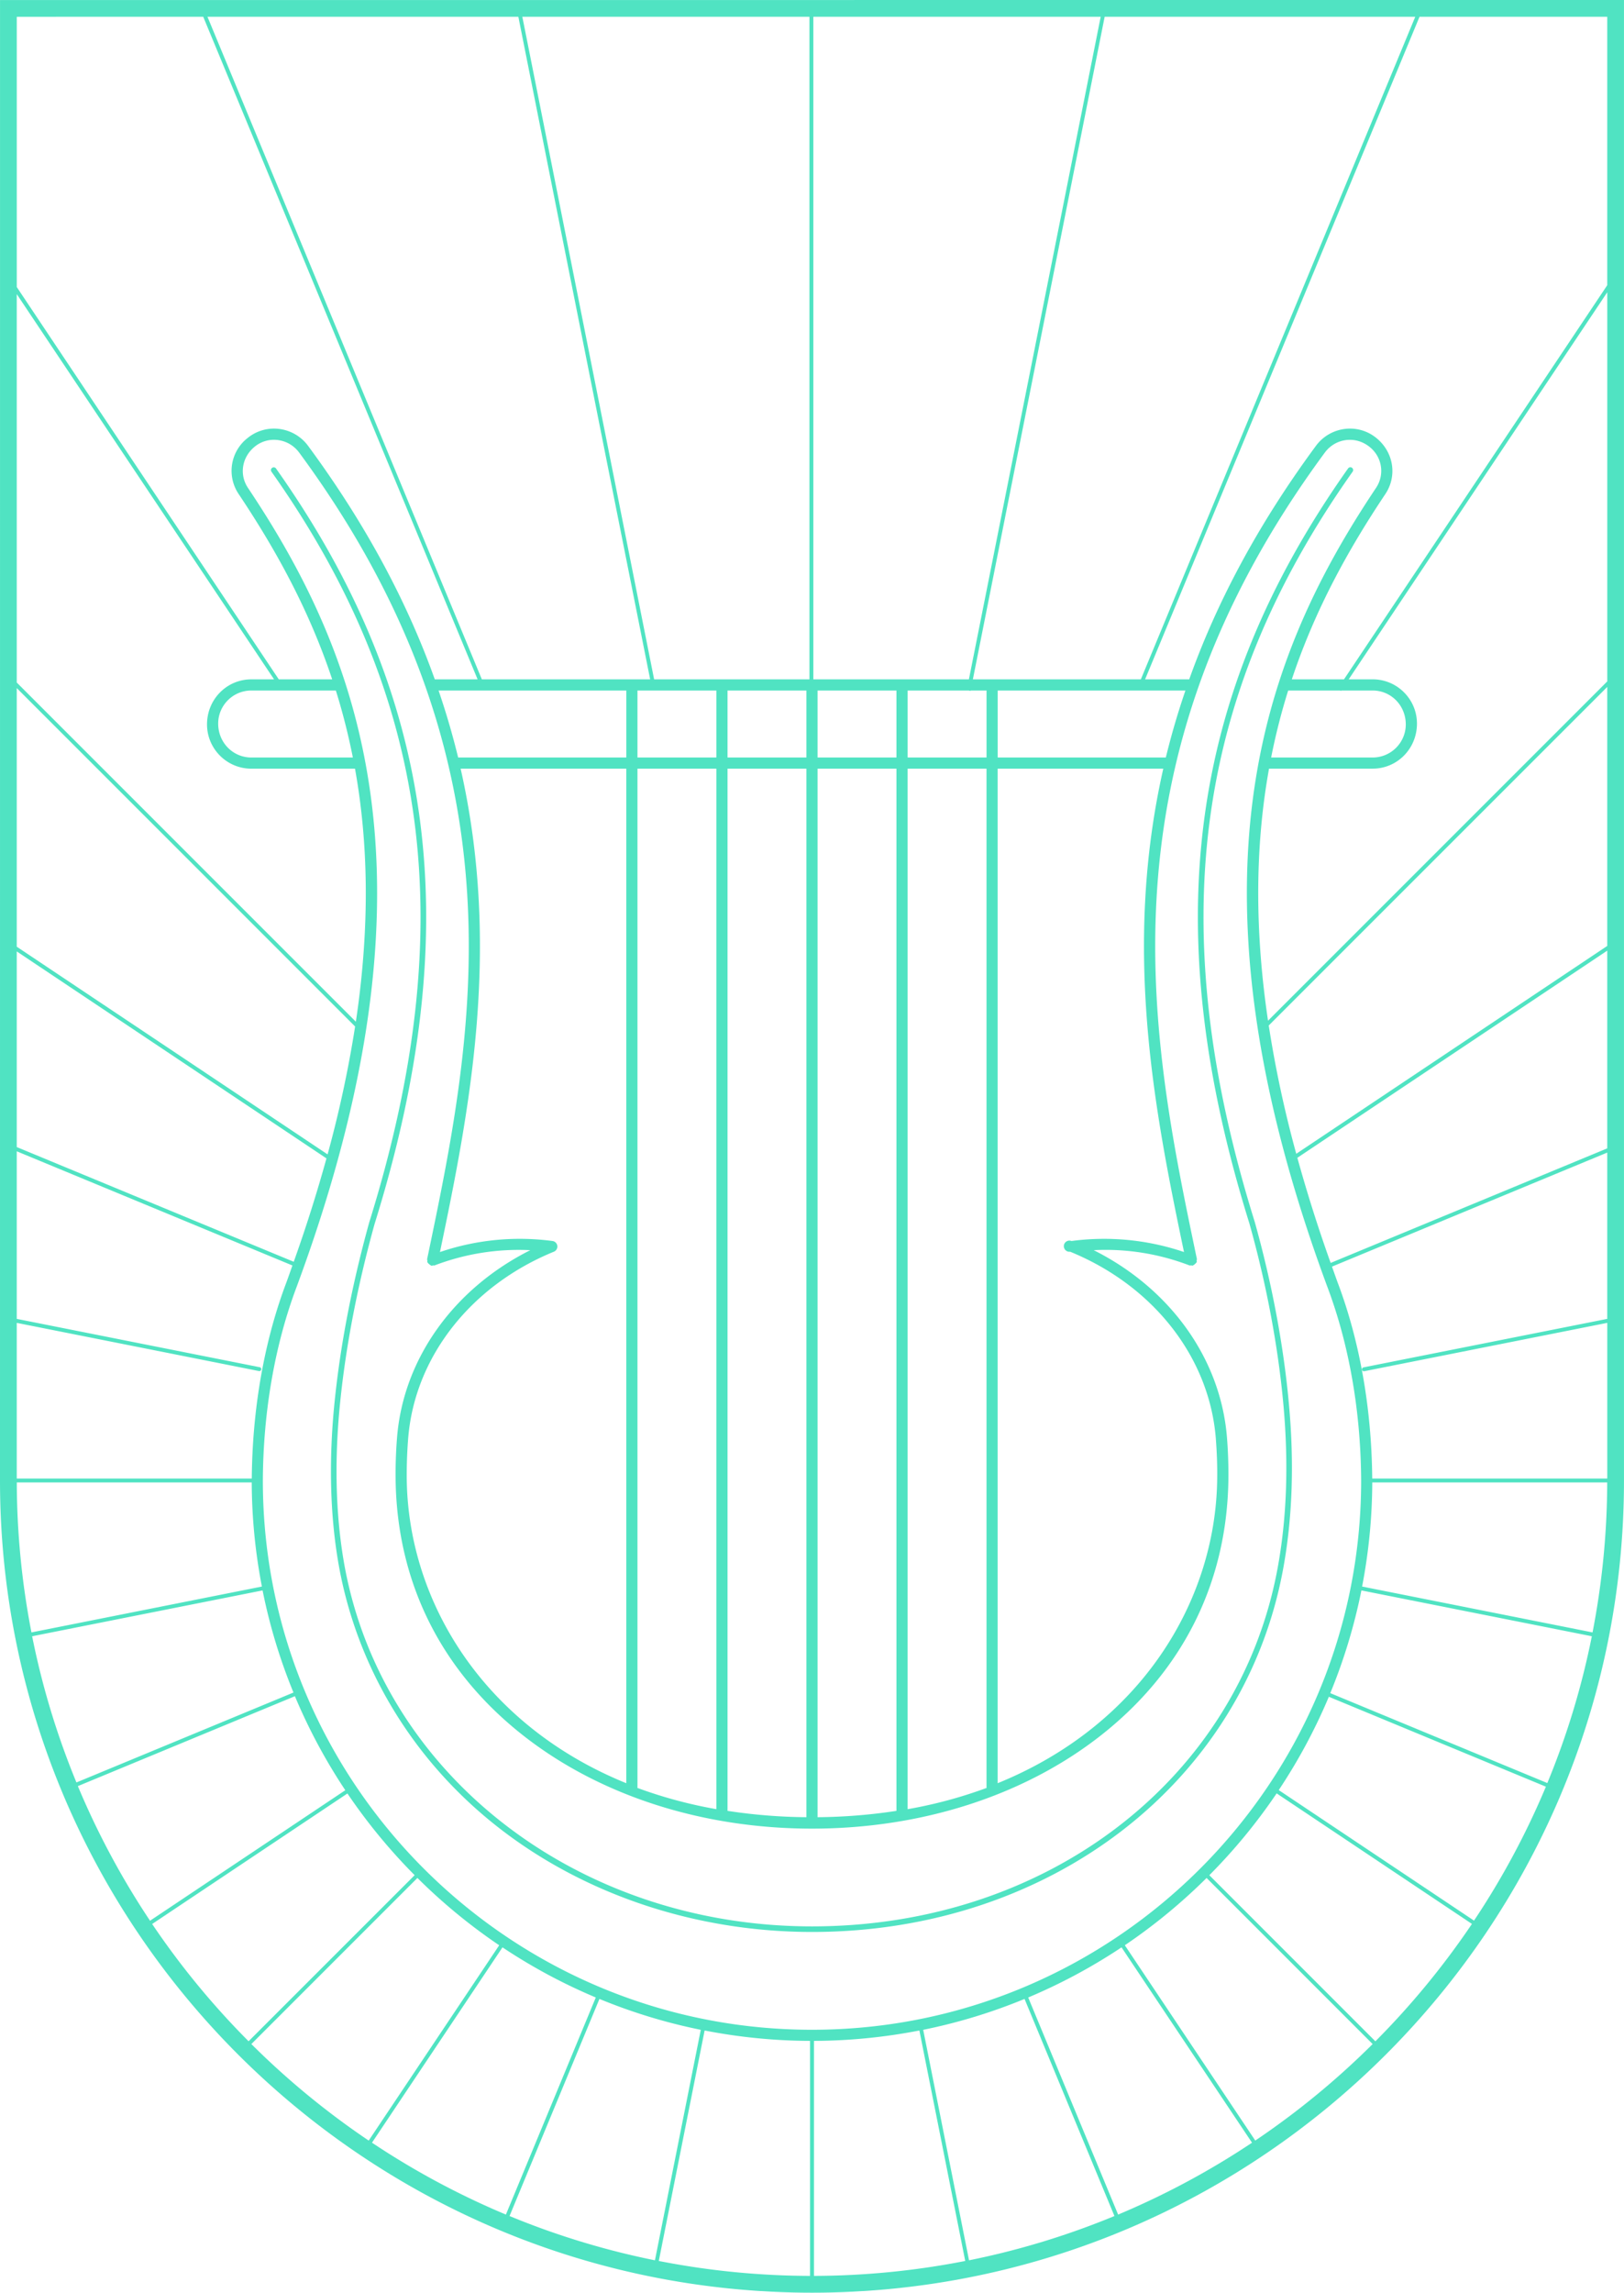 <svg xmlns="http://www.w3.org/2000/svg" width="72.751" height="102.681"><g fill="#50e3c2"><path d="M.001.002L0 66.306c0 20.059 16.318 36.375 36.375 36.375S72.75 86.365 72.75 66.306V0L.001.002zM71.342 73.11l-10.323-2.054c.291-1.511.449-3.068.455-4.662h10.525a35.65 35.65 0 0 1-.657 6.716zm-2.026 6.747l-9.723-4.027a24.96 24.96 0 0 0 1.394-4.601l10.323 2.053a35.167 35.167 0 0 1-1.994 6.575zm-3.284 6.161l-8.748-5.846a25.046 25.046 0 0 0 2.245-4.18l9.723 4.027a35.555 35.555 0 0 1-3.22 5.999zm-47.333-1.911a25.367 25.367 0 0 0 3.664 3.015l-5.846 8.747a35.829 35.829 0 0 1-5.257-4.323l7.439-7.439zm3.811 3.108a24.973 24.973 0 0 0 4.18 2.245l-4.027 9.723a35.593 35.593 0 0 1-5.999-3.22l5.846-8.748zm4.343 2.31a24.826 24.826 0 0 0 4.54 1.383l-2.053 10.323a35.357 35.357 0 0 1-6.514-1.983l4.027-9.723zm4.712 1.414c1.53.298 3.108.46 4.723.465v10.525a35.603 35.603 0 0 1-6.776-.668l2.053-10.322zm4.898.465a25.186 25.186 0 0 0 4.723-.465l2.054 10.322a35.603 35.603 0 0 1-6.776.668V91.404zm4.894-.496a24.826 24.826 0 0 0 4.54-1.383l4.027 9.723a35.31 35.31 0 0 1-6.514 1.983l-2.053-10.323zm4.704-1.448a25.095 25.095 0 0 0 4.181-2.245l5.845 8.749a35.651 35.651 0 0 1-5.998 3.219l-4.028-9.723zm4.328-2.339a25.298 25.298 0 0 0 3.663-3.014l7.439 7.439a35.778 35.778 0 0 1-5.258 4.322l-5.844-8.747zm-14.014 3.785c-13.564 0-24.6-11.036-24.6-24.6.016-3.091.54-6.091 1.516-8.678 4.462-12.053 4.254-20.496 2.205-26.952l-.001-.003c-1.085-3.417-2.687-6.279-4.386-8.821-.399-.596-.276-1.385.311-1.855a1.356 1.356 0 0 1 1.033-.288c.382.05.72.25.951.563 10.346 14.039 7.787 26.281 5.73 36.119-.005.023.011.042.012.065.001.025-.011.049-.002.074.004.01.015.012.02.021.015.031.04.048.066.07.024.02.042.039.071.049.01.004.015.015.025.018.027.004.049-.012.075-.015.022-.002.043.01.065.001a10.564 10.564 0 0 1 4.29-.683c-3.421 1.716-5.679 4.851-5.968 8.371v.001a20.66 20.66 0 0 0-.065 1.948c.075 4.612 2.068 8.572 5.765 11.454 3.418 2.664 7.995 4.133 12.888 4.133 4.892 0 9.469-1.469 12.887-4.133 3.696-2.882 5.689-6.842 5.765-11.454a20.666 20.666 0 0 0-.064-1.948c-.289-3.521-2.547-6.656-5.968-8.372 1.458-.076 2.927.16 4.289.683.026.01.052-.003.079-.002.021.001.038.016.06.012.009-.002.013-.012.021-.014a.22.22 0 0 0 .088-.061c.021-.019.041-.032.054-.056.005-.009.018-.012.021-.022.011-.027-.003-.053-.002-.081.001-.021.017-.04.012-.062C51.56 46.551 49 34.312 59.347 20.272c.231-.313.569-.514.952-.563.369-.045.74.054 1.057.308.562.45.686 1.238.286 1.835-1.699 2.543-3.301 5.404-4.386 8.822l-.001.001c-2.05 6.456-2.257 14.9 2.205 26.953.976 2.584 1.499 5.584 1.516 8.676 0 13.566-11.037 24.602-24.601 24.602zM3.488 79.994l9.723-4.027a25.102 25.102 0 0 0 2.258 4.211l-8.748 5.845a35.714 35.714 0 0 1-3.233-6.029zM1.44 73.282l10.323-2.053a24.863 24.863 0 0 0 1.384 4.574L3.424 79.83a35.273 35.273 0 0 1-1.984-6.548zm-.688-6.888h10.525a25.04 25.04 0 0 0 .455 4.662L1.409 73.11a35.733 35.733 0 0 1-.657-6.716zm15.055-32.468h-4.55c-.818 0-1.483-.665-1.483-1.518 0-.817.665-1.482 1.483-1.482h3.788c.298.953.554 1.952.762 3zm-4.55-3.5c-1.093 0-1.983.889-1.983 2.018 0 1.093.89 1.982 1.983 1.982h4.646c.586 3.254.686 6.982.039 11.333L.75 30.568V13.172l11.527 17.254h-1.02zm4.651 15.547a52.051 52.051 0 0 1-1.233 5.728L.75 42.399V30.816l15.158 15.157zm-4.629 20.245H.75v-6.971l10.857 2.159a.088.088 0 0 0 .034-.172L.75 59.068v-7.506l12.35 5.114c-.092.259-.18.514-.277.776-.988 2.617-1.518 5.646-1.544 8.766zm1.88-9.707L.75 51.373V42.61l13.875 9.27a66.587 66.587 0 0 1-1.466 4.631zm34.781-.451c3.728 1.525 6.227 4.722 6.524 8.342v.001c.053.68.073 1.302.062 1.899-.089 5.47-3.463 10.974-9.834 13.562V34.426h7.42c-1.827 8.083-.389 15.346.928 21.648A11.13 11.13 0 0 0 48 55.58a.25.25 0 1 0-.06.48zm-29.654 8.344v-.002c.297-3.621 2.797-6.817 6.525-8.342a.25.25 0 0 0-.061-.48 11.104 11.104 0 0 0-5.041.495c1.316-6.303 2.753-13.567.926-21.649h7.421v45.438c-6.371-2.588-9.745-8.092-9.834-13.562a20.61 20.61 0 0 1 .064-1.898zm10.271 15.652v-45.63h3.534v46.6a20.37 20.37 0 0 1-3.541-.953c.001-.006.007-.01.007-.017zm3.534-49.13v3h-3.534v-3h3.534zm4.034 0v3h-3.534v-3h3.534zm7.267 0l.088.018.004-.018h.71v3H40.66v-3h2.732zm-3.233 3h-3.534v-3h3.534v3zm-7.568.5h3.534v46.96a24.605 24.605 0 0 1-3.534-.284V34.426zm4.034 46.96v-46.96h3.534v46.676a24.45 24.45 0 0 1-3.534.284zm4.034-46.96h3.534v45.63c0 .007.007.011.007.018a20.281 20.281 0 0 1-3.541.953V34.426zm11.567-.5h-7.532v-3h8.41a34.3 34.3 0 0 0-.878 3zm-8.644-3.5L49.486.75H63.4L51.107 30.426h-7.525zm-.178 0h-6.968V.751h12.872l-5.904 29.675zm-7.143 0h-6.958L23.399.751h12.862v29.675zm-7.136 0h-7.54L9.294.751h13.927l5.904 29.675zm-1.068.5v3h-7.533a34.637 34.637 0 0 0-.877-3h8.41zm31.981 0l.031.021.014-.021h1.41c.817 0 1.482.665 1.482 1.518 0 .817-.665 1.482-1.482 1.482h-4.549a28.51 28.51 0 0 1 .763-3h2.331zm11.963 28.149c-.006 0-.012-.005-.018-.004L61.082 61.24a.087.087 0 0 0-.069.103.088.088 0 0 0 .086.071.088.088 0 0 0 .017-.002l10.886-2.166v6.972h-10.53c-.026-3.121-.557-6.151-1.543-8.764-.091-.246-.173-.484-.26-.727l12.332-5.107v7.455zM59.61 56.562a66.869 66.869 0 0 1-1.492-4.709l13.883-9.277v8.855L59.61 56.562zm12.391-14.197l-13.932 9.309a51.41 51.41 0 0 1-1.233-5.746l15.165-15.163v11.6zm0-11.847L56.804 45.714c-.641-4.332-.539-8.045.045-11.289h4.645c1.093 0 1.982-.889 1.982-2.018 0-1.093-.89-1.982-1.982-1.982h-1.076l11.584-17.337v17.43zm0-17.745L60.207 30.426H57.87c1.064-3.194 2.58-5.891 4.188-8.296.545-.814.377-1.891-.414-2.524a1.86 1.86 0 0 0-1.41-.394 1.893 1.893 0 0 0-1.289.763c-2.657 3.606-4.473 7.093-5.671 10.451h-1.977L63.591.75h8.41v12.023zM9.104.751l12.291 29.674h-1.918c-1.199-3.358-3.013-6.844-5.671-10.451a1.896 1.896 0 0 0-1.288-.762 1.868 1.868 0 0 0-1.436.413 1.862 1.862 0 0 0-.389 2.504c1.607 2.405 3.124 5.102 4.188 8.296h-2.393L.751 12.856V.752L9.104.751zM6.816 86.169l8.748-5.845a25.299 25.299 0 0 0 3.011 3.659l-7.439 7.438a35.78 35.78 0 0 1-4.32-5.252zm54.798 5.254l-7.439-7.439a25.256 25.256 0 0 0 3.015-3.665l8.749 5.846a35.914 35.914 0 0 1-4.325 5.258z"/><path d="M56.208 54.721c-4.098-13.151-2.745-23.513 4.387-33.597a.126.126 0 0 0-.03-.174.124.124 0 0 0-.175.03c-7.181 10.154-8.544 20.583-4.421 33.812.768 2.732 1.296 5.56 1.529 8.174.234 2.624.143 5.082-.272 7.306-1.756 9.424-10.33 16.004-20.849 16.004-10.6 0-19.431-6.93-20.999-16.477-.324-1.973-.388-4.152-.189-6.48.237-2.683.772-5.544 1.591-8.501 4.129-13.245 2.767-23.681-4.418-33.84a.125.125 0 0 0-.204.144c7.135 10.089 8.487 20.458 4.382 33.625-.823 2.975-1.362 5.852-1.6 8.551-.201 2.347-.136 4.548.191 6.542.785 4.775 3.38 9.07 7.309 12.094 3.848 2.961 8.797 4.592 13.937 4.592 10.641 0 19.316-6.665 21.095-16.209.419-2.246.512-4.727.274-7.371-.233-2.632-.766-5.474-1.538-8.225z"/></g></svg>
